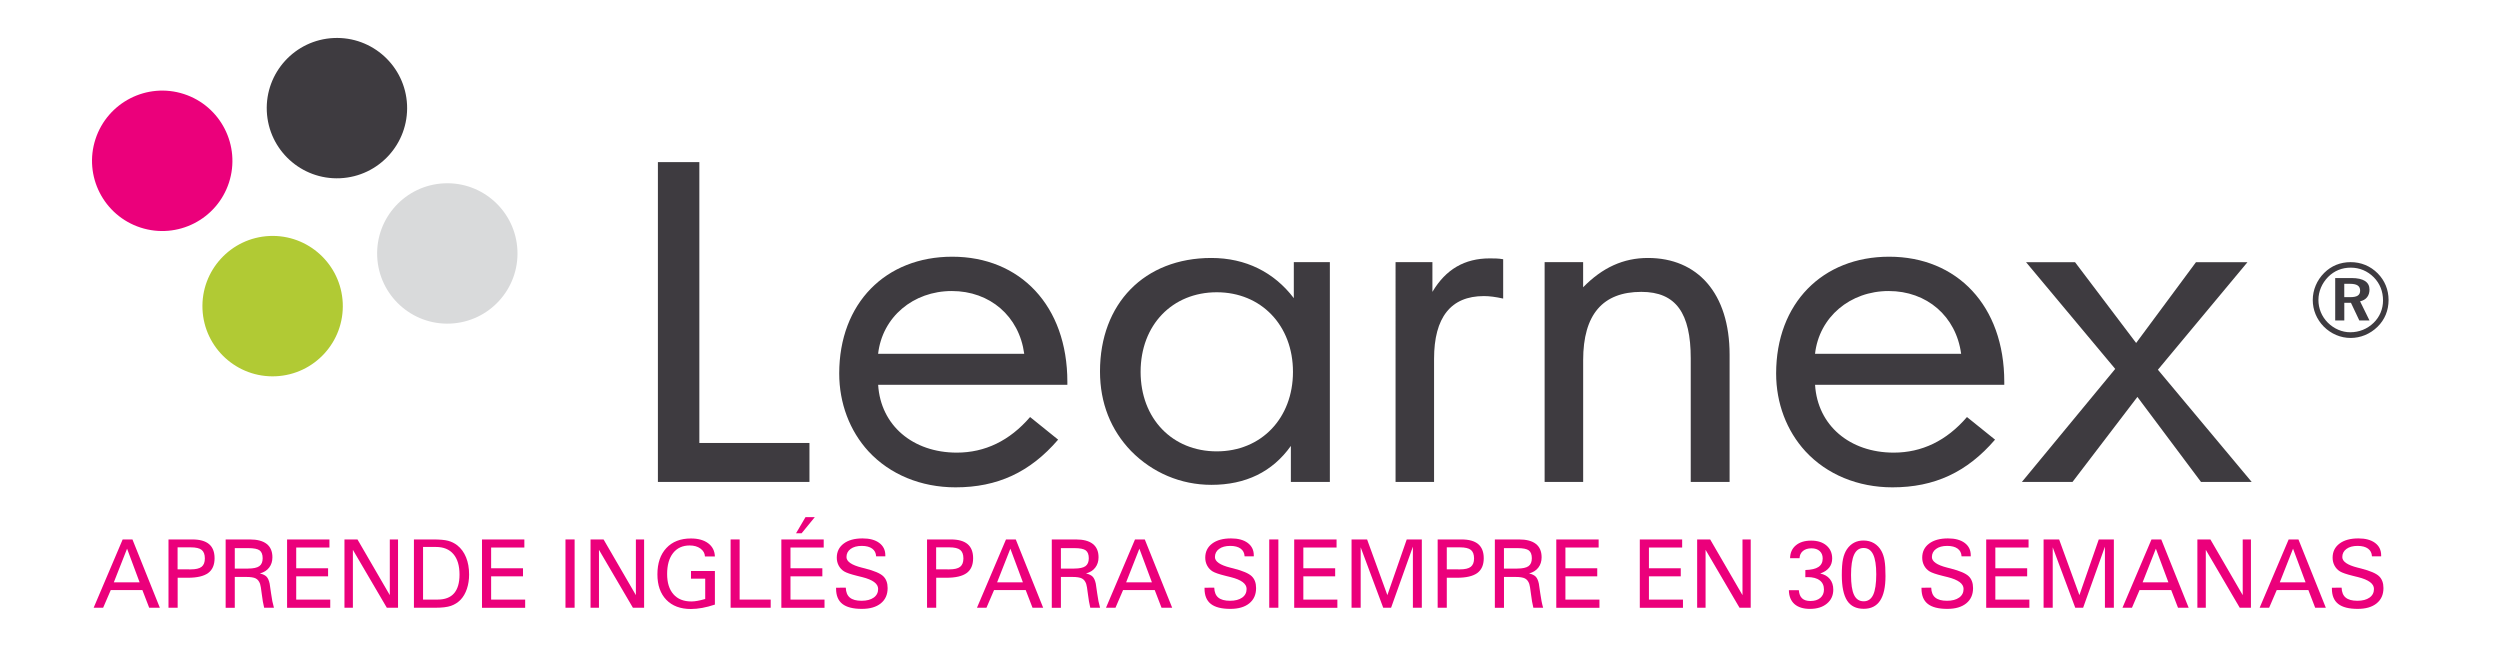 <?xml version="1.0" encoding="utf-8"?>
<!-- Generator: Adobe Illustrator 24.0.0, SVG Export Plug-In . SVG Version: 6.00 Build 0)  -->
<svg version="1.1" id="Capa_1" xmlns="http://www.w3.org/2000/svg" xmlns:xlink="http://www.w3.org/1999/xlink" x="0px" y="0px"
	 viewBox="0 0 772 200" style="enable-background:new 0 0 772 200;" xml:space="preserve">
<style type="text/css">
	.st0{fill:#B1CA34;}
	.st1{fill:#3E3B40;}
	.st2{fill:#D9DADB;}
	.st3{fill:#EB007B;}
</style>
<g>
	<path class="st0" d="M105.84,93.56c0.53,11.97-8.73,22.09-20.68,22.63c-11.95,0.54-22.1-8.72-22.63-20.69
		c-0.53-11.95,8.74-22.09,20.7-22.63C95.17,72.35,105.29,81.61,105.84,93.56"/>
	<path class="st1" d="M125.7,32.41c0.53,11.97-8.73,22.09-20.68,22.63c-11.96,0.54-22.09-8.71-22.63-20.68
		c-0.53-11.94,8.71-22.08,20.68-22.62C115.03,11.2,125.16,20.46,125.7,32.41"/>
	<path class="st2" d="M159.78,77.29c0.54,11.96-8.72,22.09-20.67,22.63c-11.96,0.54-22.1-8.73-22.63-20.69
		c-0.53-11.94,8.72-22.08,20.68-22.62C149.11,56.07,159.25,65.35,159.78,77.29"/>
	<path class="st3" d="M70.71,56.37C67,67.76,54.77,73.98,43.39,70.27c-11.38-3.7-17.61-15.93-13.91-27.3
		c3.71-11.38,15.94-17.63,27.32-13.93C68.18,32.74,74.4,45,70.71,56.37"/>
	<path class="st1" d="M723.92,91.76h1.84c2.08,0,3.05-0.58,3.05-2.01c0-1.49-1.04-2.11-3.17-2.11h-1.73V91.76 M726.16,85.86
		c3.69,0,5.54,1.26,5.54,3.56c0,1.91-1.03,3.21-2.91,3.63l2.91,5.92h-3.14l-2.59-5.47h-2.05v5.47h-2.81V85.86H726.16z M718.94,85.5
		c-1.94,1.97-3.01,4.5-3.01,7.13c0,2.62,1,5.09,2.88,6.99c1.92,1.91,4.4,2.98,6.93,2.98c2.76,0,5.26-1,7.23-2.91
		c1.88-1.81,2.91-4.28,2.91-6.9c0-2.82-0.97-5.24-2.85-7.16c-1.94-1.94-4.37-2.98-7.12-2.98C723.18,82.65,720.82,83.62,718.94,85.5
		 M734.26,84.44c2.17,2.2,3.33,5.05,3.33,8.2c0,3.24-1.19,6.12-3.43,8.29c-2.29,2.24-5.25,3.43-8.29,3.43
		c-3.11,0-6.06-1.27-8.3-3.52c-2.19-2.24-3.39-5.12-3.39-8.2c0-3.11,1.26-6.09,3.52-8.36c2.21-2.2,4.99-3.33,8.17-3.33
		C729.07,80.94,731.99,82.14,734.26,84.44"/>
	<polygon class="st1" points="203.16,50.06 215.96,50.06 215.96,136.79 249.96,136.79 249.96,148.82 203.16,148.82 	"/>
	<path class="st1" d="M295.46,139.77c8.66,0,16.29-3.63,22.63-10.99l8.66,6.98c-8.66,10.08-18.75,14.73-31.67,14.73
		c-10.73,0-20.3-4-26.89-11.11c-5.81-6.34-9.04-14.87-9.04-24.05c0-21.71,14.34-36.06,34.9-36.06c20.95,0,35.55,15.12,35.55,38.65
		v0.91h-58.43C271.94,131.37,281.9,139.77,295.46,139.77 M316.28,109.26c-1.55-11.63-10.6-19.39-22.36-19.39
		c-11.9,0-21.46,8.01-22.76,19.39H316.28z"/>
	<path class="st1" d="M398.62,148.82V137.7c-5.69,8.01-13.95,12.02-24.56,12.02c-9.43,0-18.22-3.75-24.81-10.47
		c-6.21-6.47-9.57-14.74-9.57-24.56c0-20.94,13.7-35.03,34.38-35.03c10.61,0,19.38,4.4,25.47,12.41V80.95h11.13v67.87H398.62
		 M399.27,114.82c0-14.35-9.83-24.57-23.53-24.57c-13.7,0-23.52,10.08-23.52,24.57c0,14.48,9.82,24.56,23.52,24.56
		C389.45,139.38,399.27,129.17,399.27,114.82"/>
	<path class="st1" d="M430.95,80.95h11.38v9.18c4.13-6.98,9.95-10.34,17.71-10.34c1.3,0,2.71,0,4.14,0.26V92.2
		c-2.33-0.52-4.27-0.77-5.95-0.77c-10.22,0-15.39,6.59-15.39,19.39v38h-11.89V80.95"/>
	<path class="st1" d="M476.97,80.95h11.9v7.76c5.95-6.08,12.41-9.05,20.03-9.05c15.26,0,25.2,10.86,25.2,29.86v39.3H522.1v-38.14
		c0-13.95-4.53-20.55-15.26-20.55c-11.89,0-17.96,6.97-17.96,21.07v37.62h-11.9V80.95"/>
	<path class="st1" d="M584.78,139.77c8.67,0,16.29-3.63,22.62-10.99l8.67,6.98c-8.67,10.08-18.74,14.73-31.67,14.73
		c-10.72,0-20.29-4-26.87-11.11c-5.82-6.34-9.06-14.87-9.06-24.05c0-21.71,14.35-36.06,34.9-36.06c20.94,0,35.55,15.12,35.55,38.65
		v0.91h-58.43C561.26,131.37,571.21,139.77,584.78,139.77 M605.6,109.26c-1.56-11.63-10.61-19.39-22.37-19.39
		c-11.9,0-21.46,8.01-22.75,19.39H605.6z"/>
	<polygon class="st1" points="653.18,113.92 625.64,80.96 640.77,80.96 659.64,105.91 678.12,80.96 694.02,80.96 666.36,114.17 
		695.32,148.82 679.67,148.82 660.03,122.57 639.99,148.82 624.36,148.82 	"/>
</g>
<g>
	<path class="st3" d="M31.85,187.67h-2.93l8.96-21.09h3.02l8.46,21.09h-3.29l-2.1-5.45H34.2L31.85,187.67z M43.11,179.82
		l-3.87-10.39l-4.09,10.39H43.11z"/>
	<path class="st3" d="M52.03,187.67v-21.09h7.35c2.31,0,4.03,0.48,5.17,1.44c1.14,0.96,1.71,2.42,1.71,4.36
		c0,2.08-0.66,3.6-1.99,4.57c-1.33,0.97-3.41,1.46-6.25,1.46h-3.16v9.25H52.03z M58.9,175.82c1.56,0,2.68-0.26,3.35-0.79
		c0.67-0.53,1.01-1.39,1.01-2.58c0-1.23-0.33-2.11-0.99-2.64c-0.66-0.53-1.78-0.79-3.37-0.79h-4.06v6.8H58.9z"/>
	<path class="st3" d="M69.68,187.67v-21.09h7.43c2.33,0,4.07,0.46,5.25,1.39c1.17,0.92,1.76,2.3,1.76,4.12
		c0,1.26-0.34,2.32-1.02,3.2c-0.68,0.87-1.63,1.47-2.85,1.79c0.92,0.21,1.6,0.54,2.04,0.98s0.76,1.17,0.98,2.17
		c0.07,0.31,0.21,1.32,0.44,3.02c0.22,1.7,0.52,3.18,0.88,4.42h-3.02c-0.3-1.19-0.54-2.62-0.74-4.27c-0.2-1.66-0.37-2.69-0.52-3.1
		c-0.29-0.81-0.73-1.37-1.34-1.68c-0.6-0.31-1.58-0.46-2.94-0.46H72.5v9.52H69.68z M76.62,175.57c1.62,0,2.77-0.25,3.46-0.74
		c0.69-0.5,1.03-1.31,1.03-2.44c0-1.14-0.31-1.95-0.92-2.42c-0.61-0.47-1.8-0.71-3.57-0.71H72.5v6.32H76.62z"/>
	<path class="st3" d="M88.65,187.67v-21.09h13.08v2.5H91.47v6.41h9.84v2.49h-9.84v7.18h10.51v2.52H88.65z"/>
	<path class="st3" d="M106.37,187.67v-21.09h4.02l9.98,17.2v-17.2h2.54v21.09h-3.46l-10.48-17.88v17.88H106.37z"/>
	<path class="st3" d="M134.5,187.67h-6.68v-21.09h5.92c2.07,0,3.62,0.14,4.66,0.42c1.04,0.28,1.97,0.75,2.8,1.39
		c1.18,0.93,2.09,2.17,2.72,3.72c0.63,1.55,0.94,3.31,0.94,5.3c0,1.6-0.23,3.08-0.68,4.42s-1.09,2.46-1.92,3.34
		c-0.87,0.9-1.87,1.53-3.01,1.92C138.11,187.48,136.53,187.67,134.5,187.67z M135.14,185.15c2.26,0,3.95-0.64,5.07-1.93
		c1.12-1.29,1.69-3.22,1.69-5.8c0-2.74-0.63-4.84-1.88-6.31c-1.25-1.47-3.05-2.21-5.38-2.21h-4v16.25H135.14z"/>
	<path class="st3" d="M148.84,187.67v-21.09h13.08v2.5h-10.26v6.41h9.84v2.49h-9.84v7.18h10.51v2.52H148.84z"/>
	<path class="st3" d="M177.44,187.67h-2.82v-21.09h2.82V187.67z"/>
	<path class="st3" d="M182.36,187.67v-21.09h4.02l9.98,17.2v-17.2h2.54v21.09h-3.46l-10.48-17.88v17.88H182.36z"/>
	<path class="st3" d="M220.75,186.7c-1.38,0.46-2.68,0.8-3.9,1.02c-1.22,0.22-2.39,0.34-3.5,0.34c-3.23,0-5.76-0.95-7.59-2.84
		c-1.83-1.9-2.75-4.51-2.75-7.85c0-3.45,0.92-6.16,2.76-8.13c1.84-1.97,4.37-2.96,7.58-2.96c2.25,0,4.03,0.5,5.35,1.49
		c1.31,0.99,2,2.35,2.06,4.07h-3.07c-0.04-0.98-0.5-1.79-1.38-2.44c-0.88-0.64-1.99-0.96-3.34-0.96c-2.18,0-3.89,0.78-5.12,2.34
		c-1.23,1.56-1.84,3.72-1.84,6.48c0,2.69,0.65,4.77,1.95,6.25c1.3,1.48,3.14,2.22,5.51,2.22c0.59,0,1.23-0.06,1.92-0.19
		c0.69-0.12,1.48-0.31,2.38-0.57v-6.28h-4.39v-2.37h7.38V186.7z"/>
	<path class="st3" d="M225.61,187.67v-21.09h2.79v18.57h9.59v2.52H225.61z"/>
	<path class="st3" d="M241.28,187.67v-21.09h13.08v2.5h-10.26v6.41h9.84v2.49h-9.84v7.18h10.51v2.52H241.28z M245.82,164.67
		l2.92-4.98h2.87l-4.07,4.98H245.82z"/>
	<path class="st3" d="M261.18,181.49c0.05,1.37,0.46,2.39,1.25,3.04c0.79,0.66,1.99,0.99,3.62,0.99c1.58,0,2.83-0.33,3.75-0.98
		c0.92-0.65,1.37-1.55,1.37-2.68c0-1.61-1.64-2.83-4.92-3.65c-0.38-0.1-0.67-0.17-0.86-0.21c-0.18-0.05-0.46-0.12-0.83-0.21
		c-1.86-0.46-3.15-0.9-3.87-1.33c-0.71-0.43-1.27-1.02-1.68-1.77c-0.41-0.75-0.61-1.58-0.61-2.48c0-1.83,0.71-3.28,2.13-4.35
		c1.42-1.07,3.36-1.6,5.83-1.6c2.18,0,3.9,0.46,5.15,1.39c1.25,0.93,1.88,2.2,1.88,3.81v0.33h-2.84c-0.05-1.03-0.46-1.82-1.22-2.38
		c-0.77-0.56-1.84-0.84-3.22-0.84c-1.44,0-2.58,0.31-3.44,0.94s-1.28,1.46-1.28,2.51c0,1.38,1.58,2.47,4.73,3.26
		c0.45,0.11,0.79,0.2,1.03,0.26c2.82,0.72,4.68,1.52,5.59,2.39c0.91,0.87,1.36,2.09,1.36,3.67c0,2.01-0.7,3.58-2.11,4.72
		s-3.36,1.7-5.85,1.7c-2.71,0-4.71-0.51-6.01-1.53c-1.3-1.02-1.95-2.59-1.95-4.72v-0.29H261.18z"/>
	<path class="st3" d="M286.27,187.67v-21.09h7.35c2.31,0,4.03,0.48,5.17,1.44s1.71,2.42,1.71,4.36c0,2.08-0.66,3.6-1.99,4.57
		c-1.33,0.97-3.41,1.46-6.25,1.46h-3.16v9.25H286.27z M293.14,175.82c1.56,0,2.68-0.26,3.35-0.79c0.67-0.53,1.01-1.39,1.01-2.58
		c0-1.23-0.33-2.11-0.99-2.64c-0.66-0.53-1.78-0.79-3.37-0.79h-4.06v6.8H293.14z"/>
	<path class="st3" d="M304.62,187.67h-2.93l8.96-21.09h3.02l8.46,21.09h-3.29l-2.1-5.45h-9.78L304.62,187.67z M315.87,179.82
		L312,169.43l-4.09,10.39H315.87z"/>
	<path class="st3" d="M324.79,187.67v-21.09h7.43c2.32,0,4.07,0.46,5.25,1.39c1.17,0.92,1.76,2.3,1.76,4.12
		c0,1.26-0.34,2.32-1.02,3.2s-1.63,1.47-2.85,1.79c0.92,0.21,1.6,0.54,2.04,0.98s0.76,1.17,0.98,2.17c0.07,0.31,0.21,1.32,0.44,3.02
		c0.22,1.7,0.52,3.18,0.88,4.42h-3.02c-0.29-1.19-0.54-2.62-0.74-4.27s-0.37-2.69-0.52-3.1c-0.29-0.81-0.73-1.37-1.34-1.68
		c-0.61-0.31-1.59-0.46-2.94-0.46h-3.53v9.52H324.79z M331.73,175.57c1.62,0,2.77-0.25,3.46-0.74c0.69-0.5,1.03-1.31,1.03-2.44
		c0-1.14-0.31-1.95-0.92-2.42c-0.62-0.47-1.8-0.71-3.57-0.71h-4.12v6.32H331.73z"/>
	<path class="st3" d="M344.46,187.67h-2.93l8.96-21.09h3.02l8.46,21.09h-3.29l-2.1-5.45h-9.78L344.46,187.67z M355.71,179.82
		l-3.87-10.39l-4.09,10.39H355.71z"/>
	<path class="st3" d="M374.96,181.49c0.05,1.37,0.46,2.39,1.25,3.04c0.79,0.66,1.99,0.99,3.62,0.99c1.58,0,2.83-0.33,3.75-0.98
		c0.92-0.65,1.37-1.55,1.37-2.68c0-1.61-1.64-2.83-4.92-3.65c-0.38-0.1-0.67-0.17-0.86-0.21c-0.18-0.05-0.46-0.12-0.83-0.21
		c-1.86-0.46-3.15-0.9-3.87-1.33c-0.71-0.43-1.27-1.02-1.68-1.77s-0.61-1.58-0.61-2.48c0-1.83,0.71-3.28,2.13-4.35
		s3.36-1.6,5.83-1.6c2.18,0,3.9,0.46,5.15,1.39c1.25,0.93,1.88,2.2,1.88,3.81v0.33h-2.84c-0.05-1.03-0.46-1.82-1.22-2.38
		c-0.77-0.56-1.84-0.84-3.22-0.84c-1.44,0-2.58,0.31-3.44,0.94c-0.85,0.62-1.28,1.46-1.28,2.51c0,1.38,1.58,2.47,4.73,3.26
		c0.45,0.11,0.79,0.2,1.03,0.26c2.82,0.72,4.68,1.52,5.59,2.39c0.91,0.87,1.36,2.09,1.36,3.67c0,2.01-0.7,3.58-2.11,4.72
		s-3.36,1.7-5.85,1.7c-2.71,0-4.71-0.51-6.01-1.53c-1.3-1.02-1.95-2.59-1.95-4.72v-0.29H374.96z"/>
	<path class="st3" d="M394.76,187.67h-2.82v-21.09h2.82V187.67z"/>
	<path class="st3" d="M399.65,187.67v-21.09h13.08v2.5h-10.26v6.41h9.83v2.49h-9.83v7.18h10.51v2.52H399.65z"/>
	<path class="st3" d="M436.3,187.67v-18.86l-6.73,18.86h-2.43l-6.96-18.66v18.66h-2.82v-21.09h4.8l6.26,17.2l5.98-17.2h4.66v21.09
		H436.3z"/>
	<path class="st3" d="M443.95,187.67v-21.09h7.35c2.31,0,4.03,0.48,5.17,1.44s1.71,2.42,1.71,4.36c0,2.08-0.67,3.6-2,4.57
		c-1.33,0.97-3.41,1.46-6.25,1.46h-3.16v9.25H443.95z M450.83,175.82c1.56,0,2.68-0.26,3.35-0.79c0.67-0.53,1.01-1.39,1.01-2.58
		c0-1.23-0.33-2.11-0.99-2.64c-0.66-0.53-1.79-0.79-3.37-0.79h-4.06v6.8H450.83z"/>
	<path class="st3" d="M461.61,187.67v-21.09h7.43c2.33,0,4.07,0.46,5.25,1.39c1.17,0.92,1.76,2.3,1.76,4.12
		c0,1.26-0.34,2.32-1.02,3.2c-0.68,0.87-1.63,1.47-2.85,1.79c0.92,0.21,1.6,0.54,2.04,0.98s0.76,1.17,0.98,2.17
		c0.07,0.31,0.21,1.32,0.44,3.02s0.52,3.18,0.88,4.42h-3.02c-0.3-1.19-0.54-2.62-0.74-4.27s-0.37-2.69-0.52-3.1
		c-0.29-0.81-0.73-1.37-1.34-1.68c-0.61-0.31-1.58-0.46-2.94-0.46h-3.53v9.52H461.61z M468.54,175.57c1.62,0,2.77-0.25,3.46-0.74
		c0.69-0.5,1.03-1.31,1.03-2.44c0-1.14-0.31-1.95-0.92-2.42c-0.61-0.47-1.8-0.71-3.57-0.71h-4.12v6.32H468.54z"/>
	<path class="st3" d="M480.58,187.67v-21.09h13.08v2.5h-10.26v6.41h9.83v2.49h-9.83v7.18h10.51v2.52H480.58z"/>
	<path class="st3" d="M506.37,187.67v-21.09h13.08v2.5h-10.26v6.41h9.83v2.49h-9.83v7.18h10.51v2.52H506.37z"/>
	<path class="st3" d="M524.08,187.67v-21.09h4.02l9.98,17.2v-17.2h2.54v21.09h-3.46l-10.48-17.88v17.88H524.08z"/>
	<path class="st3" d="M552.41,182.26h3.07c0.09,1.13,0.42,1.96,1.01,2.51s1.45,0.82,2.59,0.82c1.28,0,2.29-0.32,3.04-0.96
		s1.12-1.5,1.12-2.58c0-1.23-0.44-2.18-1.31-2.84s-2.12-1-3.74-1c-0.08,0-0.19,0.01-0.34,0.02s-0.27,0.02-0.36,0.02l0.01-2.23
		c1.82-0.05,3.17-0.36,4.04-0.94s1.31-1.46,1.31-2.63c0-0.96-0.31-1.72-0.93-2.29c-0.62-0.56-1.46-0.84-2.53-0.84
		c-1.1,0-1.98,0.27-2.64,0.82c-0.66,0.55-1.01,1.29-1.05,2.22h-2.92c0.03-1.67,0.62-2.99,1.78-3.96c1.16-0.97,2.73-1.46,4.71-1.46
		c1.99,0,3.57,0.5,4.75,1.51c1.17,1.01,1.76,2.35,1.76,4.02c0,1.1-0.31,2.03-0.93,2.81c-0.62,0.78-1.54,1.38-2.76,1.82
		c1.27,0.26,2.26,0.82,2.97,1.7c0.71,0.88,1.06,1.97,1.06,3.27c0,1.78-0.65,3.22-1.96,4.31c-1.31,1.09-3.05,1.64-5.23,1.64
		c-2.08,0-3.68-0.5-4.81-1.5C553.01,185.52,552.43,184.1,552.41,182.26z"/>
	<path class="st3" d="M568.75,177.59c0-2.13,0.12-3.78,0.37-4.96c0.25-1.18,0.65-2.19,1.21-3.03c0.62-0.9,1.36-1.57,2.21-2.02
		c0.85-0.45,1.82-0.67,2.91-0.67c1.22,0,2.3,0.28,3.25,0.84c0.94,0.56,1.71,1.36,2.29,2.41c0.45,0.82,0.77,1.8,0.96,2.93
		c0.2,1.13,0.29,2.74,0.29,4.8c0,3.38-0.55,5.91-1.67,7.59c-1.11,1.68-2.79,2.52-5.04,2.52c-2.33,0-4.04-0.84-5.14-2.53
		C569.3,183.78,568.75,181.15,568.75,177.59z M571.6,177.56c0,2.81,0.31,4.87,0.94,6.17c0.63,1.3,1.62,1.95,2.97,1.95
		c1.33,0,2.31-0.67,2.94-2.02c0.62-1.34,0.94-3.46,0.94-6.33c0-2.75-0.32-4.79-0.96-6.12c-0.64-1.32-1.62-1.99-2.95-1.99
		c-1.32,0-2.29,0.68-2.93,2.05C571.92,172.64,571.6,174.74,571.6,177.56z"/>
	<path class="st3" d="M596.36,181.49c0.05,1.37,0.46,2.39,1.25,3.04c0.79,0.66,1.99,0.99,3.62,0.99c1.58,0,2.83-0.33,3.75-0.98
		c0.92-0.65,1.37-1.55,1.37-2.68c0-1.61-1.64-2.83-4.92-3.65c-0.38-0.1-0.67-0.17-0.86-0.21c-0.18-0.05-0.46-0.12-0.83-0.21
		c-1.86-0.46-3.15-0.9-3.87-1.33c-0.71-0.43-1.27-1.02-1.68-1.77s-0.61-1.58-0.61-2.48c0-1.83,0.71-3.28,2.13-4.35
		s3.36-1.6,5.83-1.6c2.18,0,3.9,0.46,5.15,1.39c1.25,0.93,1.88,2.2,1.88,3.81v0.33h-2.84c-0.05-1.03-0.46-1.82-1.22-2.38
		c-0.77-0.56-1.84-0.84-3.22-0.84c-1.44,0-2.58,0.31-3.44,0.94c-0.85,0.62-1.28,1.46-1.28,2.51c0,1.38,1.58,2.47,4.73,3.26
		c0.45,0.11,0.79,0.2,1.03,0.26c2.82,0.72,4.68,1.52,5.59,2.39c0.91,0.87,1.36,2.09,1.36,3.67c0,2.01-0.7,3.58-2.11,4.72
		s-3.36,1.7-5.85,1.7c-2.71,0-4.71-0.51-6.01-1.53c-1.3-1.02-1.95-2.59-1.95-4.72v-0.29H596.36z"/>
	<path class="st3" d="M613.34,187.67v-21.09h13.08v2.5h-10.26v6.41h9.83v2.49h-9.83v7.18h10.51v2.52H613.34z"/>
	<path class="st3" d="M650,187.67v-18.86l-6.73,18.86h-2.43l-6.96-18.66v18.66h-2.82v-21.09h4.8l6.26,17.2l5.98-17.2h4.66v21.09H650
		z"/>
	<path class="st3" d="M658.35,187.67h-2.93l8.96-21.09h3.02l8.46,21.09h-3.29l-2.1-5.45h-9.78L658.35,187.67z M669.6,179.82
		l-3.87-10.39l-4.09,10.39H669.6z"/>
	<path class="st3" d="M678.55,187.67v-21.09h4.02l9.98,17.2v-17.2h2.54v21.09h-3.46l-10.48-17.88v17.88H678.55z"/>
	<path class="st3" d="M700.71,187.67h-2.93l8.96-21.09h3.02l8.46,21.09h-3.29l-2.1-5.45h-9.78L700.71,187.67z M711.96,179.82
		l-3.87-10.39l-4.09,10.39H711.96z"/>
	<path class="st3" d="M723.09,181.49c0.05,1.37,0.46,2.39,1.25,3.04c0.79,0.66,1.99,0.99,3.62,0.99c1.58,0,2.83-0.33,3.75-0.98
		c0.92-0.65,1.37-1.55,1.37-2.68c0-1.61-1.64-2.83-4.92-3.65c-0.38-0.1-0.67-0.17-0.86-0.21c-0.18-0.05-0.46-0.12-0.83-0.21
		c-1.86-0.46-3.15-0.9-3.87-1.33c-0.71-0.43-1.27-1.02-1.68-1.77s-0.61-1.58-0.61-2.48c0-1.83,0.71-3.28,2.13-4.35
		s3.36-1.6,5.83-1.6c2.18,0,3.9,0.46,5.15,1.39c1.25,0.93,1.88,2.2,1.88,3.81v0.33h-2.84c-0.05-1.03-0.46-1.82-1.22-2.38
		c-0.77-0.56-1.84-0.84-3.22-0.84c-1.44,0-2.58,0.31-3.44,0.94c-0.85,0.62-1.28,1.46-1.28,2.51c0,1.38,1.58,2.47,4.73,3.26
		c0.45,0.11,0.79,0.2,1.03,0.26c2.82,0.72,4.68,1.52,5.59,2.39c0.91,0.87,1.36,2.09,1.36,3.67c0,2.01-0.7,3.58-2.11,4.72
		s-3.36,1.7-5.85,1.7c-2.71,0-4.71-0.51-6.01-1.53c-1.3-1.02-1.95-2.59-1.95-4.72v-0.29H723.09z"/>
</g>
</svg>
